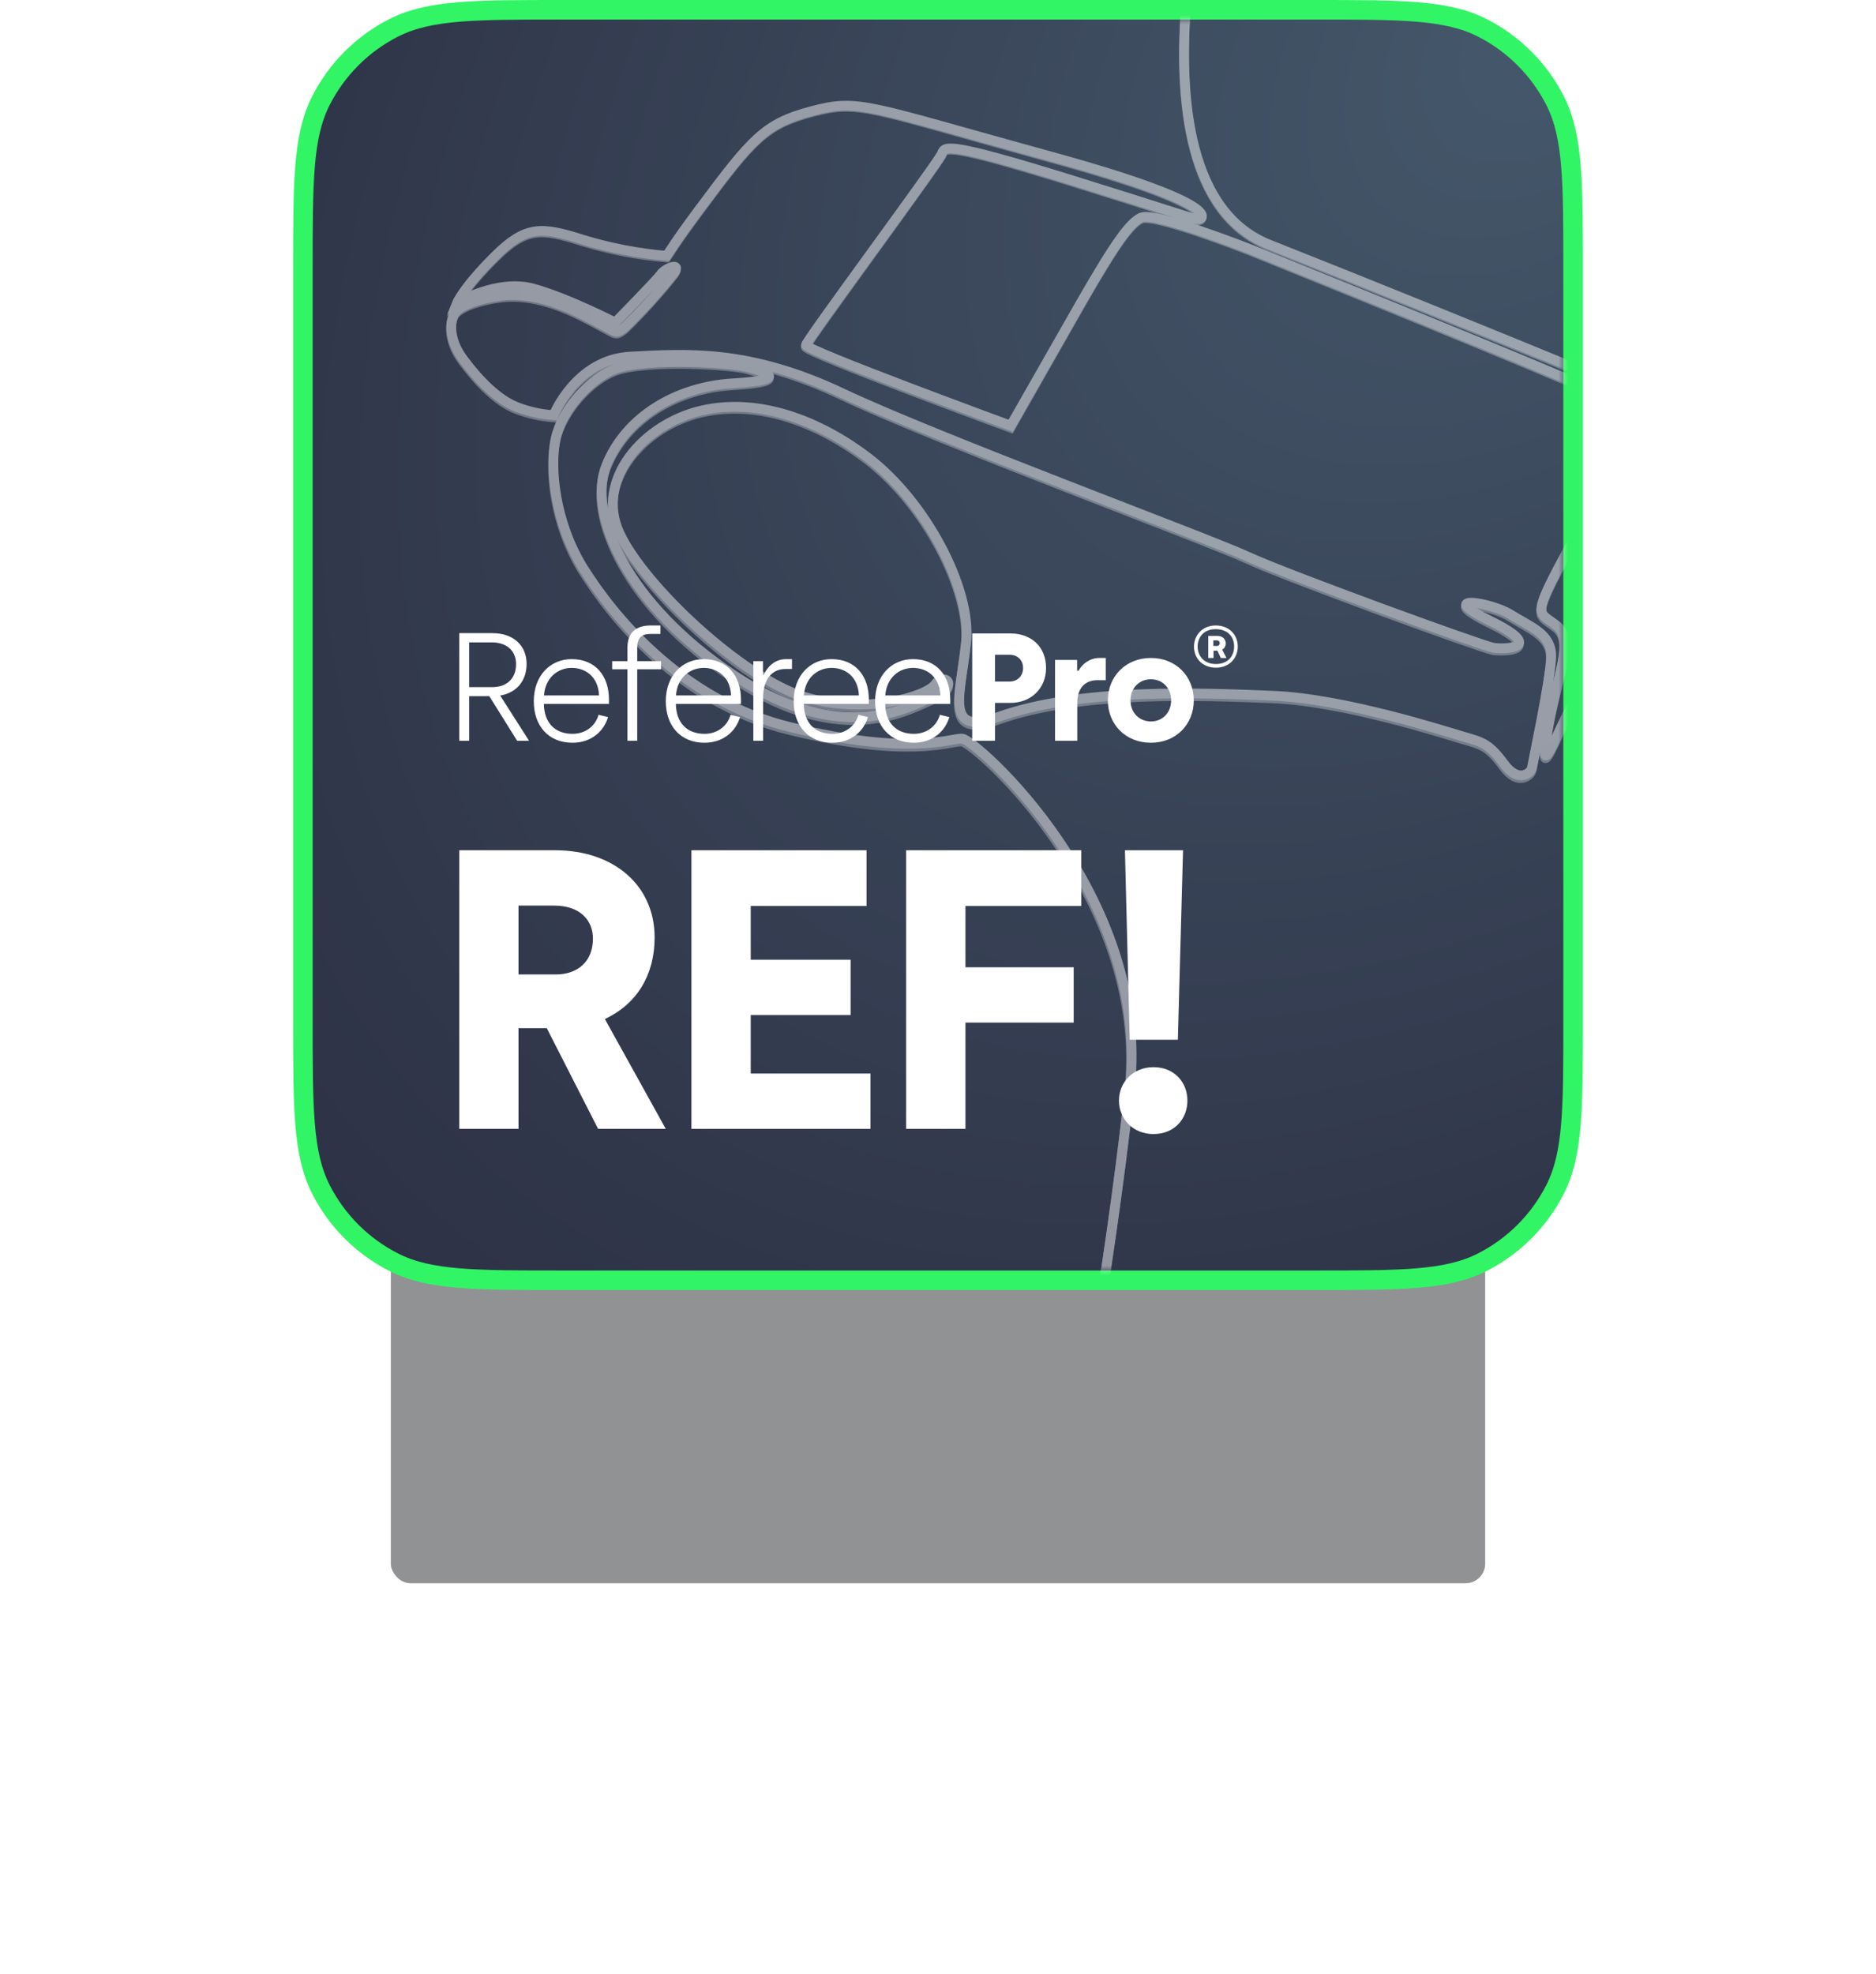 <svg width="192" height="202" viewBox="0 0 192 202" fill="none" xmlns="http://www.w3.org/2000/svg">
<g opacity="0.48" filter="url(#filter0_f)">
<rect x="40" y="50" width="112" height="112" rx="2" fill="#1A1B1F"/>
</g>
<path d="M32.853 10.282C31.897 12.158 31.444 14.28 31.221 17.01C31 19.718 31 23.112 31 27.553V27.6V104.4V104.447C31 108.888 31 112.281 31.221 114.99C31.444 117.72 31.897 119.842 32.853 121.718C34.483 124.917 37.083 127.517 40.282 129.147C42.158 130.103 44.28 130.556 47.01 130.779C49.718 131 53.112 131 57.553 131H57.6H134.4H134.447C138.888 131 142.281 131 144.99 130.779C147.72 130.556 149.842 130.103 151.718 129.147C154.917 127.517 157.517 124.917 159.147 121.718C160.103 119.842 160.556 117.72 160.779 114.99C161 112.281 161 108.888 161 104.447V104.4V27.6V27.553C161 23.112 161 19.718 160.779 17.01C160.556 14.28 160.103 12.158 159.147 10.282C157.517 7.083 154.917 4.483 151.718 2.853C149.842 1.897 147.72 1.444 144.99 1.221C142.281 1 138.888 1 134.447 1H134.4H57.6H57.553C53.112 1 49.718 1 47.01 1.221C44.28 1.444 42.158 1.897 40.282 2.853C37.083 4.483 34.483 7.083 32.853 10.282Z" fill="url(#paint0_radial)" stroke="#31F565" stroke-width="2"/>
<mask id="mask0" mask-type="alpha" maskUnits="userSpaceOnUse" x="32" y="2" width="128" height="128">
<path d="M32 27.6C32 18.639 32 14.159 33.744 10.736C35.278 7.726 37.726 5.278 40.736 3.744C44.159 2 48.639 2 57.6 2H134.4C143.361 2 147.841 2 151.264 3.744C154.274 5.278 156.722 7.726 158.256 10.736C160 14.159 160 18.639 160 27.6V104.4C160 113.361 160 117.841 158.256 121.264C156.722 124.274 154.274 126.722 151.264 128.256C147.841 130 143.361 130 134.4 130H57.6C48.639 130 44.159 130 40.736 128.256C37.726 126.722 35.278 124.274 33.744 121.264C32 117.841 32 113.361 32 104.4V27.6Z" fill="#1A1B1F"/>
</mask>
<g mask="url(#mask0)">
<g opacity="0.48">
<g style="mix-blend-mode:overlay">
<path d="M125.265 -20.435C125.265 -20.435 113.509 18.537 129.918 25.035C140.825 29.35 152.606 34.155 159.296 36.893C162.66 38.271 164.725 39.129 164.725 39.129C164.725 39.129 168.511 40.635 170.493 40.797C172.475 40.96 173.187 40.67 173.098 43.069C173.009 45.468 172.041 48.273 172.17 49.229C172.298 50.184 172.476 52.623 171.554 53.83C170.632 55.037 168.744 57.873 164.652 65.422C163.097 68.288 161.573 70.685 160.179 73.557C158.786 76.429 157.497 79.856 158.434 74.497C159.372 69.138 161.124 65.521 159.359 64.052C157.593 62.583 156.656 63.378 159.992 57.178C163.329 50.978 167.317 44.077 167.795 42.673C168.272 41.269 169.035 42.457 159.729 38.506C150.422 34.554 128.098 25.56 128.098 25.56C128.098 25.56 118.251 21.664 116.826 22.249C115.4 22.834 113.374 26.11 109.173 33.52L103.446 43.559C103.446 43.559 82.404 35.837 82.485 35.303C82.565 34.769 96.162 16.456 96.414 15.688C96.666 14.92 97.138 14.549 109.495 18.375C119.512 21.483 121.883 22.341 122.518 22.437C123.153 22.533 125.746 21.006 107.539 16.012C88.611 10.813 87.954 10.083 83.1 11.361C78.246 12.638 76.967 14.187 71.636 21.335C69.024 24.842 68.57 25.697 68.231 26.179C65.321 25.933 62.444 25.38 59.65 24.528C55.394 23.172 53.818 23.071 50.657 26.209C47.404 29.438 46.781 30.988 46.781 30.988C46.781 30.988 50.856 28.553 54.491 29.504C57.985 30.447 62.958 32.997 62.958 32.997C62.958 32.997 67.182 28.706 67.636 28.059C68.091 27.413 69.778 26.776 68.996 27.913C67.424 29.886 65.728 31.756 63.919 33.513C63.013 34.182 63.188 34.053 61.598 33.228C59.284 31.995 55.435 29.79 51.312 30.267C49.097 30.531 47.144 31.251 46.594 31.974C46.043 32.698 45.828 34.642 47.393 36.75C48.959 38.858 50.945 40.926 52.974 41.68C54.157 42.124 55.397 42.397 56.657 42.489C56.657 42.489 58.942 36.767 64.535 36.486C70.306 36.192 76.67 35.714 86.245 40.252C95.82 44.789 123.693 55.095 127.692 56.952C131.691 58.809 151.813 66.126 152.861 66.284C153.908 66.442 158.375 66.4 152.558 63.554C146.741 60.707 152.585 61.607 154.607 62.881C156.629 64.154 158.854 64.86 158.759 67.258C158.664 69.655 156.853 78.14 156.787 78.578C156.721 79.017 155.462 80.258 153.911 78.145C152.359 76.032 151.648 75.925 149.783 75.377C147.917 74.83 137.617 71.489 130.286 71.191C122.955 70.892 110.542 70.361 102.134 73.378C96.553 75.384 98.334 71.063 98.883 65.652C99.432 60.241 94.768 51.379 88.873 46.856C84.011 43.14 77.773 40.633 71.814 42.004C65.854 43.374 60.877 49.087 63.398 54.544C65.92 60.002 76.01 69.389 82.3 71.299C88.589 73.209 94.878 71.244 95.734 70.001C96.59 68.759 98.262 70.116 95.689 71.204C93.117 72.292 86.329 76.49 75.254 69.197C64.178 61.904 60.086 52.569 62.05 47.638C64.013 42.707 69.169 39.563 75.004 39.227C81.17 38.856 78.172 38.027 76.5 37.574C74.829 37.12 66.308 36.571 63.016 37.739C60.469 38.655 57.531 41.86 56.879 44.85C56.227 47.84 56.781 53.475 59.694 58.14C62.608 62.805 69.61 71.662 80.853 74.396C93.154 77.388 97.132 75.55 98.465 75.575C99.799 75.6 117.818 91.579 115.636 111.352C113.455 131.125 109.726 150.568 109.726 150.568" stroke="white" stroke-miterlimit="10"/>
</g>
<g style="mix-blend-mode:overlay" opacity="0.64" filter="url(#filter1_f)">
<path d="M125.265 -20.435C125.265 -20.435 113.491 18.656 129.898 25.165C140.804 29.488 152.584 34.302 159.274 37.045C162.637 38.426 164.702 39.285 164.702 39.285C164.702 39.285 168.487 40.794 170.469 40.956C172.451 41.117 173.163 40.827 173.073 43.233C172.984 45.638 172.014 48.453 172.142 49.411C172.271 50.369 172.447 52.815 171.525 54.026C170.602 55.236 168.712 58.082 164.617 65.654C163.06 68.53 161.536 70.935 160.141 73.815C158.745 76.696 157.455 80.133 158.395 74.758C159.335 69.384 161.089 65.755 159.324 64.283C157.559 62.811 156.621 63.608 159.961 57.389C163.3 51.169 167.291 44.246 167.77 42.838C168.248 41.43 169.01 42.62 159.705 38.662C150.4 34.703 128.078 25.693 128.078 25.693C128.078 25.693 118.233 21.79 116.806 22.377C115.38 22.964 113.353 26.251 109.148 33.684L103.417 43.755C103.417 43.755 82.377 36.02 82.457 35.484C82.538 34.949 96.144 16.576 96.396 15.806C96.649 15.035 97.12 14.663 109.477 18.494C119.494 21.608 121.864 22.467 122.499 22.563C123.134 22.659 125.728 21.126 107.522 16.126C88.594 10.92 87.938 10.188 83.083 11.472C78.228 12.755 76.948 14.309 71.615 21.48C69 24.999 68.546 25.856 68.207 26.34C65.296 26.095 62.42 25.541 59.626 24.688C55.37 23.329 53.794 23.229 50.632 26.378C47.377 29.617 46.754 31.173 46.754 31.173C46.754 31.173 50.829 28.729 54.465 29.681C57.958 30.625 62.93 33.18 62.93 33.18C62.93 33.18 67.156 28.874 67.611 28.226C68.066 27.577 69.753 26.938 68.971 28.078C67.398 30.058 65.701 31.934 63.891 33.697C62.985 34.369 63.16 34.239 61.57 33.412C59.257 32.177 55.408 29.966 51.285 30.447C49.069 30.713 47.116 31.436 46.566 32.161C46.015 32.887 45.799 34.837 47.363 36.95C48.928 39.064 50.914 41.137 52.942 41.893C54.125 42.338 55.365 42.61 56.625 42.702C56.625 42.702 58.912 36.963 64.507 36.678C70.278 36.381 76.642 35.899 86.216 40.445C95.79 44.992 123.66 55.315 127.658 57.176C131.656 59.037 151.777 66.367 152.825 66.525C153.872 66.682 158.339 66.638 152.523 63.786C146.707 60.934 152.551 61.834 154.573 63.11C156.594 64.387 158.819 65.094 158.723 67.498C158.626 69.903 156.812 78.413 156.745 78.853C156.679 79.293 155.42 80.537 153.869 78.419C152.319 76.301 151.608 76.194 149.742 75.645C147.877 75.097 137.577 71.751 130.246 71.455C122.914 71.159 110.502 70.631 102.091 73.661C96.509 75.676 98.292 71.341 98.844 65.914C99.395 60.487 94.735 51.602 88.841 47.068C83.981 43.343 77.743 40.831 71.783 42.209C65.822 43.586 60.842 49.317 63.361 54.789C65.88 60.262 75.968 69.672 82.257 71.585C88.546 73.498 94.836 71.524 95.693 70.278C96.549 69.031 98.221 70.391 95.647 71.484C93.074 72.576 86.284 76.789 75.211 69.48C64.138 62.17 60.05 52.81 62.016 47.864C63.982 42.917 69.138 39.763 74.975 39.423C81.141 39.048 78.143 38.218 76.472 37.764C74.8 37.31 66.279 36.763 62.986 37.936C60.438 38.856 57.499 42.071 56.846 45.07C56.193 48.069 56.744 53.72 59.655 58.398C62.567 63.075 69.566 71.954 80.808 74.692C93.109 77.687 97.088 75.841 98.422 75.866C99.755 75.891 117.768 91.908 115.578 111.74C113.388 131.571 109.726 150.568 109.726 150.568" stroke="white" stroke-miterlimit="10"/>
</g>
</g>
<path d="M47 115.509H53.068V105.205H55.96L61.214 115.509H68.138L61.906 104.268C65.205 102.721 66.997 99.748 66.997 95.919C66.997 90.584 62.802 87 56.815 87H47V115.509ZM53.068 99.707V92.661H56.693C59.422 92.661 60.684 94.209 60.684 96.041C60.684 98.404 59.096 99.707 56.897 99.707H53.068Z" fill="white"/>
<path d="M70.765 115.509H89.092V109.848H76.833V103.861H87.056V98.2H76.833V92.702H88.685V87H70.765V115.509Z" fill="white"/>
<path d="M92.74 115.509H98.809V104.635H109.886V98.974H98.809V92.702H110.66V87H92.74V115.509Z" fill="white"/>
<path d="M115.621 106.386H120.549L121.078 87H115.132L115.621 106.386ZM118.065 116.039C120.182 116.039 121.526 114.491 121.526 112.617C121.526 110.744 120.182 109.196 118.065 109.196C115.947 109.196 114.521 110.744 114.521 112.617C114.521 114.491 115.947 116.039 118.065 116.039Z" fill="white"/>
<path fill-rule="evenodd" clip-rule="evenodd" d="M124.445 68.32C123.079 68.32 122.2 67.379 122.2 66.165C122.2 64.971 123.079 64 124.424 64C125.811 64 126.68 64.961 126.68 66.155C126.68 67.339 125.821 68.32 124.445 68.32ZM124.44 67.944C125.618 67.944 126.307 67.191 126.307 66.149C126.307 65.107 125.607 64.376 124.417 64.376C123.273 64.376 122.573 65.129 122.573 66.16C122.573 67.168 123.273 67.944 124.44 67.944ZM123.659 67.326V65.072H124.63C125.148 65.072 125.45 65.438 125.45 65.824C125.45 66.137 125.277 66.387 125.083 66.471L125.525 67.326H124.943L124.598 66.585H124.198V67.326H123.659ZM124.176 66.094H124.549C124.745 66.094 124.838 65.953 124.838 65.811C124.838 65.649 124.735 65.528 124.549 65.528H124.176V66.094Z" fill="white"/>
<path fill-rule="evenodd" clip-rule="evenodd" d="M117.789 76C115.202 76 113.384 74.117 113.384 71.67C113.384 69.207 115.218 67.324 117.789 67.324C120.376 67.324 122.178 69.222 122.178 71.67C122.178 74.117 120.36 76 117.789 76ZM117.789 73.819C119.012 73.819 119.858 72.894 119.858 71.67C119.858 70.43 119.012 69.505 117.789 69.505C116.566 69.505 115.704 70.43 115.704 71.67C115.704 72.894 116.566 73.819 117.789 73.819ZM107.979 75.796V67.528H110.237V68.626H110.394C110.754 67.92 111.569 67.324 112.51 67.324H113.168V69.599H112.322C111.068 69.599 110.253 70.383 110.253 71.921V75.796H107.979ZM99.502 75.796V64.814H103.406C105.585 64.814 107.058 66.21 107.058 68.344C107.058 70.462 105.506 71.921 103.406 71.921H101.838V75.796H99.502ZM101.838 69.74H103.312C104.158 69.74 104.707 69.144 104.707 68.344C104.707 67.559 104.158 66.994 103.312 66.994H101.838V69.74ZM93.518 76C91.079 76 89.562 74.286 89.562 71.754C89.562 69.143 91.235 67.444 93.44 67.444C95.848 67.444 97.255 69.127 97.255 71.581V72.021H90.594C90.625 74.003 91.767 75.088 93.534 75.088C94.769 75.088 95.848 74.364 96.192 73.138L97.161 73.374C96.739 74.82 95.457 76 93.518 76ZM90.61 71.156H96.239C96.161 69.269 94.894 68.341 93.44 68.341C91.954 68.341 90.719 69.426 90.61 71.156ZM85.184 76C82.745 76 81.228 74.286 81.228 71.754C81.228 69.143 82.901 67.444 85.106 67.444C87.514 67.444 88.921 69.127 88.921 71.581V72.021H82.26C82.291 74.003 83.433 75.088 85.2 75.088C86.435 75.088 87.514 74.364 87.858 73.138L88.827 73.374C88.405 74.82 87.123 76 85.184 76ZM82.276 71.156H87.905C87.826 69.269 86.56 68.341 85.106 68.341C83.62 68.341 82.385 69.426 82.276 71.156ZM77.1 75.796V67.649H78.085V69.064H78.163C78.492 68.309 79.227 67.444 80.462 67.444H81.056V68.451H80.384C78.914 68.451 78.101 69.646 78.101 71.376V75.796H77.1ZM72.096 76C69.657 76 68.14 74.286 68.14 71.754C68.14 69.143 69.813 67.444 72.018 67.444C74.426 67.444 75.833 69.127 75.833 71.581V72.021H69.172C69.204 74.003 70.345 75.088 72.112 75.088C73.347 75.088 74.426 74.364 74.77 73.138L75.74 73.374C75.317 74.82 74.035 76 72.096 76ZM69.188 71.156H74.817C74.739 69.269 73.472 68.341 72.018 68.341C70.533 68.341 69.297 69.426 69.188 71.156ZM64.216 75.796V68.482H62.652V67.649H64.216V66.265C64.216 64.661 65.169 64 66.592 64H67.593V64.865H66.592C65.623 64.865 65.216 65.29 65.216 66.281V67.649H67.656V68.482H65.216V75.796H64.216ZM58.587 76C56.147 76 54.63 74.286 54.63 71.754C54.63 69.143 56.304 67.444 58.508 67.444C60.916 67.444 62.324 69.127 62.324 71.581V72.021H55.663C55.694 74.003 56.835 75.088 58.602 75.088C59.837 75.088 60.916 74.364 61.26 73.138L62.23 73.374C61.808 74.82 60.525 76 58.587 76ZM55.678 71.156H61.307C61.229 69.269 59.962 68.341 58.508 68.341C57.023 68.341 55.788 69.426 55.678 71.156ZM47 75.796V64.786H50.409C52.535 64.786 53.896 66.045 53.896 67.932C53.896 69.615 52.926 70.873 51.191 71.172L54.146 75.796H52.926L50.08 71.235H48.016V75.796H47ZM48.016 70.307H50.393C51.769 70.307 52.817 69.52 52.817 67.948C52.817 66.689 51.972 65.73 50.315 65.73H48.016V70.307Z" fill="white"/>
</g>
<defs>
<filter id="filter0_f" x="0" y="10" width="192" height="192" filterUnits="userSpaceOnUse" color-interpolation-filters="sRGB">
<feFlood flood-opacity="0" result="BackgroundImageFix"/>
<feBlend mode="normal" in="SourceGraphic" in2="BackgroundImageFix" result="shape"/>
<feGaussianBlur stdDeviation="20" result="effect1_foregroundBlur"/>
</filter>
<filter id="filter1_f" x="25.736" y="-35.051" width="160.603" height="196.731" filterUnits="userSpaceOnUse" color-interpolation-filters="sRGB">
<feFlood flood-opacity="0" result="BackgroundImageFix"/>
<feBlend mode="normal" in="SourceGraphic" in2="BackgroundImageFix" result="shape"/>
<feGaussianBlur stdDeviation="2" result="effect1_foregroundBlur"/>
</filter>
<radialGradient id="paint0_radial" cx="0" cy="0" r="1" gradientUnits="userSpaceOnUse" gradientTransform="translate(160 2) rotate(135) scale(181.019 120.208)">
<stop stop-color="#45586B"/>
<stop offset="1" stop-color="#2D3145"/>
</radialGradient>
</defs>
</svg>
